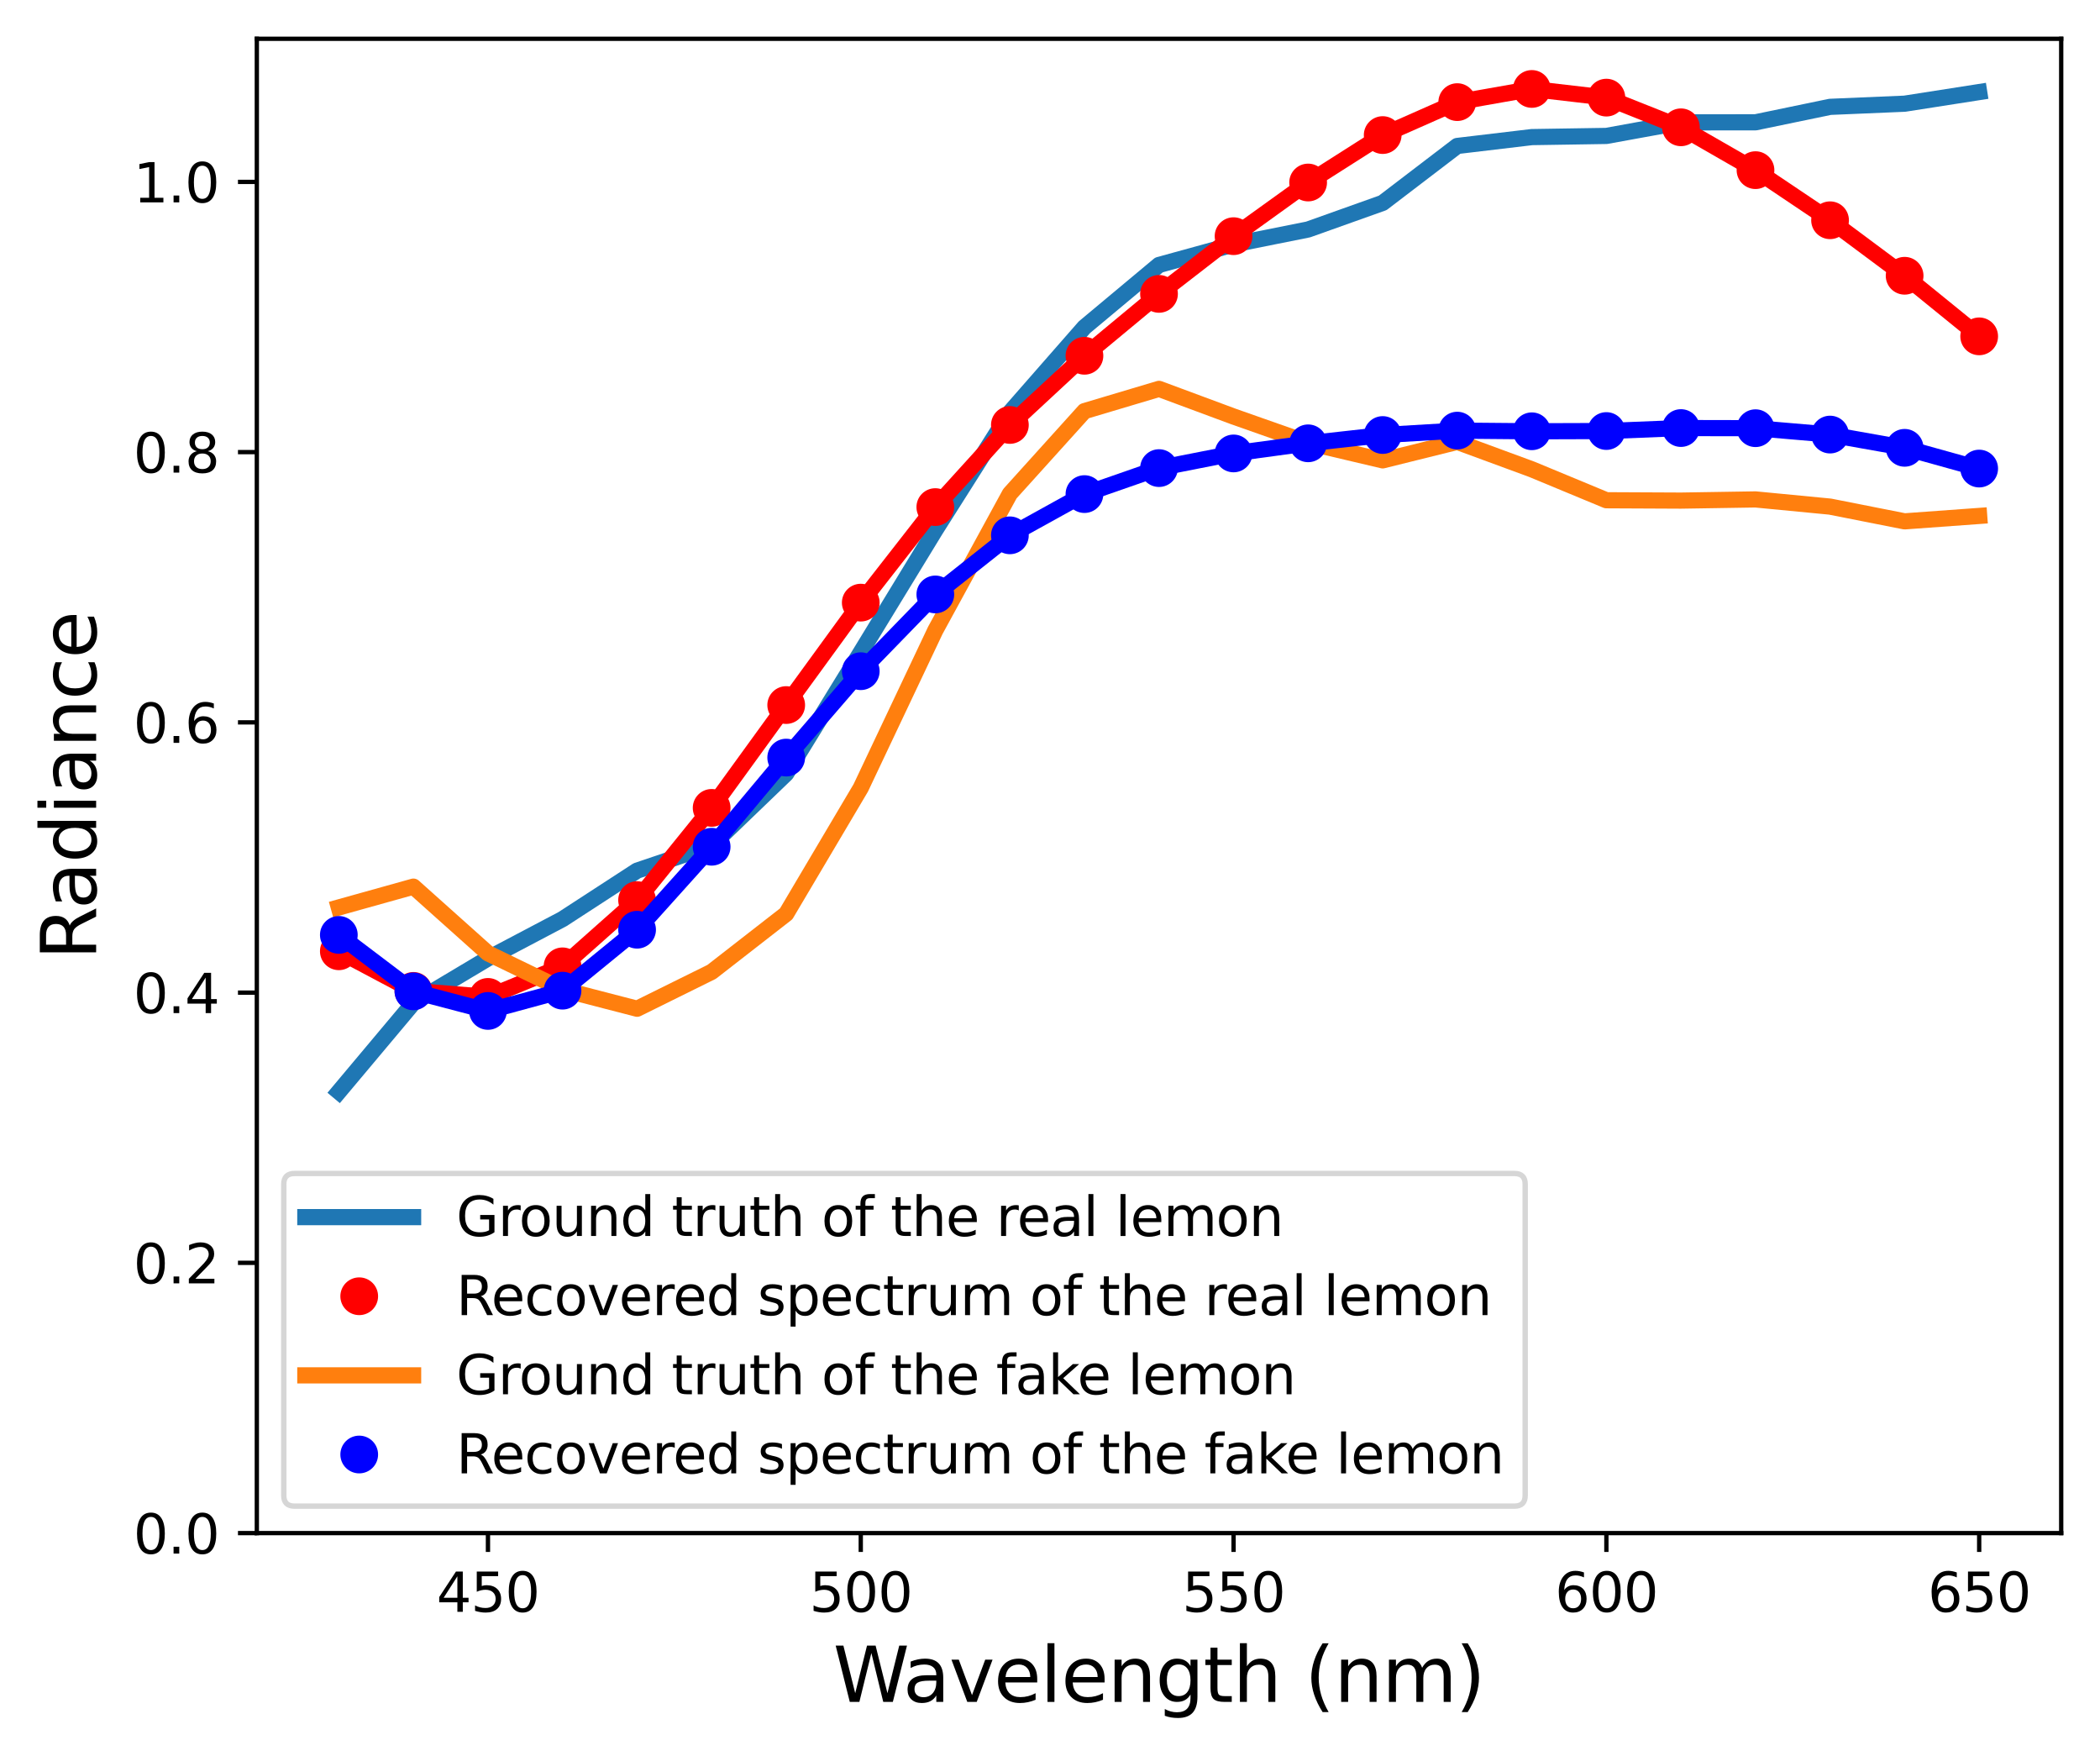 <?xml version="1.0" encoding="utf-8" standalone="no"?>
<!DOCTYPE svg PUBLIC "-//W3C//DTD SVG 1.1//EN"
  "http://www.w3.org/Graphics/SVG/1.1/DTD/svg11.dtd">
<svg height="325.827pt" version="1.1" viewBox="0 0 389.652 325.827" width="389.652pt" xmlns="http://www.w3.org/2000/svg" xmlns:xlink="http://www.w3.org/1999/xlink">
 <defs>
  <style type="text/css">*{stroke-linecap:butt;stroke-linejoin:round;}</style>
 </defs>
 <g id="figure_1">
  <g id="patch_1">
   <path d="M 0 325.827 
L 389.652 325.827 
L 389.652 0 
L 0 0 
z
" style="fill:#ffffff;"/>
  </g>
  <g id="axes_1">
   <g id="patch_2">
    <path d="M 47.653 284.4 
L 382.452 284.4 
L 382.452 7.2 
L 47.653 7.2 
z
" style="fill:#ffffff;"/>
   </g>
   <g id="matplotlib.axis_1">
    <g id="xtick_1">
     <g id="line2d_1">
      <defs>
       <path d="M 0 0 
L 0 3.5 
" id="mde710ea3fb" style="stroke:#000000;stroke-width:0.8;"/>
      </defs>
      <g>
       <use style="stroke:#000000;stroke-width:0.8;" x="90.54" xlink:href="#mde710ea3fb" y="284.4"/>
      </g>
     </g>
     <g id="text_1">
      <!-- 450 -->
      <g transform="translate(80.996 298.998)scale(0.1 -0.1)">
       <defs>
        <path d="M 2419 4116 
L 825 1625 
L 2419 1625 
L 2419 4116 
z
M 2253 4666 
L 3047 4666 
L 3047 1625 
L 3713 1625 
L 3713 1100 
L 3047 1100 
L 3047 0 
L 2419 0 
L 2419 1100 
L 313 1100 
L 313 1709 
L 2253 4666 
z
" id="DejaVuSans-34" transform="scale(0.016)"/>
        <path d="M 691 4666 
L 3169 4666 
L 3169 4134 
L 1269 4134 
L 1269 2991 
Q 1406 3038 1543 3061 
Q 1681 3084 1819 3084 
Q 2600 3084 3056 2656 
Q 3513 2228 3513 1497 
Q 3513 744 3044 326 
Q 2575 -91 1722 -91 
Q 1428 -91 1123 -41 
Q 819 9 494 109 
L 494 744 
Q 775 591 1075 516 
Q 1375 441 1709 441 
Q 2250 441 2565 725 
Q 2881 1009 2881 1497 
Q 2881 1984 2565 2268 
Q 2250 2553 1709 2553 
Q 1456 2553 1204 2497 
Q 953 2441 691 2322 
L 691 4666 
z
" id="DejaVuSans-35" transform="scale(0.016)"/>
        <path d="M 2034 4250 
Q 1547 4250 1301 3770 
Q 1056 3291 1056 2328 
Q 1056 1369 1301 889 
Q 1547 409 2034 409 
Q 2525 409 2770 889 
Q 3016 1369 3016 2328 
Q 3016 3291 2770 3770 
Q 2525 4250 2034 4250 
z
M 2034 4750 
Q 2819 4750 3233 4129 
Q 3647 3509 3647 2328 
Q 3647 1150 3233 529 
Q 2819 -91 2034 -91 
Q 1250 -91 836 529 
Q 422 1150 422 2328 
Q 422 3509 836 4129 
Q 1250 4750 2034 4750 
z
" id="DejaVuSans-30" transform="scale(0.016)"/>
       </defs>
       <use xlink:href="#DejaVuSans-34"/>
       <use x="63.623" xlink:href="#DejaVuSans-35"/>
       <use x="127.246" xlink:href="#DejaVuSans-30"/>
      </g>
     </g>
    </g>
    <g id="xtick_2">
     <g id="line2d_2">
      <g>
       <use style="stroke:#000000;stroke-width:0.8;" x="159.714" xlink:href="#mde710ea3fb" y="284.4"/>
      </g>
     </g>
     <g id="text_2">
      <!-- 500 -->
      <g transform="translate(150.17 298.998)scale(0.1 -0.1)">
       <use xlink:href="#DejaVuSans-35"/>
       <use x="63.623" xlink:href="#DejaVuSans-30"/>
       <use x="127.246" xlink:href="#DejaVuSans-30"/>
      </g>
     </g>
    </g>
    <g id="xtick_3">
     <g id="line2d_3">
      <g>
       <use style="stroke:#000000;stroke-width:0.8;" x="228.887" xlink:href="#mde710ea3fb" y="284.4"/>
      </g>
     </g>
     <g id="text_3">
      <!-- 550 -->
      <g transform="translate(219.343 298.998)scale(0.1 -0.1)">
       <use xlink:href="#DejaVuSans-35"/>
       <use x="63.623" xlink:href="#DejaVuSans-35"/>
       <use x="127.246" xlink:href="#DejaVuSans-30"/>
      </g>
     </g>
    </g>
    <g id="xtick_4">
     <g id="line2d_4">
      <g>
       <use style="stroke:#000000;stroke-width:0.8;" x="298.061" xlink:href="#mde710ea3fb" y="284.4"/>
      </g>
     </g>
     <g id="text_4">
      <!-- 600 -->
      <g transform="translate(288.517 298.998)scale(0.1 -0.1)">
       <defs>
        <path d="M 2113 2584 
Q 1688 2584 1439 2293 
Q 1191 2003 1191 1497 
Q 1191 994 1439 701 
Q 1688 409 2113 409 
Q 2538 409 2786 701 
Q 3034 994 3034 1497 
Q 3034 2003 2786 2293 
Q 2538 2584 2113 2584 
z
M 3366 4563 
L 3366 3988 
Q 3128 4100 2886 4159 
Q 2644 4219 2406 4219 
Q 1781 4219 1451 3797 
Q 1122 3375 1075 2522 
Q 1259 2794 1537 2939 
Q 1816 3084 2150 3084 
Q 2853 3084 3261 2657 
Q 3669 2231 3669 1497 
Q 3669 778 3244 343 
Q 2819 -91 2113 -91 
Q 1303 -91 875 529 
Q 447 1150 447 2328 
Q 447 3434 972 4092 
Q 1497 4750 2381 4750 
Q 2619 4750 2861 4703 
Q 3103 4656 3366 4563 
z
" id="DejaVuSans-36" transform="scale(0.016)"/>
       </defs>
       <use xlink:href="#DejaVuSans-36"/>
       <use x="63.623" xlink:href="#DejaVuSans-30"/>
       <use x="127.246" xlink:href="#DejaVuSans-30"/>
      </g>
     </g>
    </g>
    <g id="xtick_5">
     <g id="line2d_5">
      <g>
       <use style="stroke:#000000;stroke-width:0.8;" x="367.234" xlink:href="#mde710ea3fb" y="284.4"/>
      </g>
     </g>
     <g id="text_5">
      <!-- 650 -->
      <g transform="translate(357.691 298.998)scale(0.1 -0.1)">
       <use xlink:href="#DejaVuSans-36"/>
       <use x="63.623" xlink:href="#DejaVuSans-35"/>
       <use x="127.246" xlink:href="#DejaVuSans-30"/>
      </g>
     </g>
    </g>
    <g id="text_6">
     <!-- Wavelength (nm) -->
     <g transform="translate(154.583 315.716)scale(0.14 -0.14)">
      <defs>
       <path d="M 213 4666 
L 850 4666 
L 1831 722 
L 2809 4666 
L 3519 4666 
L 4500 722 
L 5478 4666 
L 6119 4666 
L 4947 0 
L 4153 0 
L 3169 4050 
L 2175 0 
L 1381 0 
L 213 4666 
z
" id="DejaVuSans-57" transform="scale(0.016)"/>
       <path d="M 2194 1759 
Q 1497 1759 1228 1600 
Q 959 1441 959 1056 
Q 959 750 1161 570 
Q 1363 391 1709 391 
Q 2188 391 2477 730 
Q 2766 1069 2766 1631 
L 2766 1759 
L 2194 1759 
z
M 3341 1997 
L 3341 0 
L 2766 0 
L 2766 531 
Q 2569 213 2275 61 
Q 1981 -91 1556 -91 
Q 1019 -91 701 211 
Q 384 513 384 1019 
Q 384 1609 779 1909 
Q 1175 2209 1959 2209 
L 2766 2209 
L 2766 2266 
Q 2766 2663 2505 2880 
Q 2244 3097 1772 3097 
Q 1472 3097 1187 3025 
Q 903 2953 641 2809 
L 641 3341 
Q 956 3463 1253 3523 
Q 1550 3584 1831 3584 
Q 2591 3584 2966 3190 
Q 3341 2797 3341 1997 
z
" id="DejaVuSans-61" transform="scale(0.016)"/>
       <path d="M 191 3500 
L 800 3500 
L 1894 563 
L 2988 3500 
L 3597 3500 
L 2284 0 
L 1503 0 
L 191 3500 
z
" id="DejaVuSans-76" transform="scale(0.016)"/>
       <path d="M 3597 1894 
L 3597 1613 
L 953 1613 
Q 991 1019 1311 708 
Q 1631 397 2203 397 
Q 2534 397 2845 478 
Q 3156 559 3463 722 
L 3463 178 
Q 3153 47 2828 -22 
Q 2503 -91 2169 -91 
Q 1331 -91 842 396 
Q 353 884 353 1716 
Q 353 2575 817 3079 
Q 1281 3584 2069 3584 
Q 2775 3584 3186 3129 
Q 3597 2675 3597 1894 
z
M 3022 2063 
Q 3016 2534 2758 2815 
Q 2500 3097 2075 3097 
Q 1594 3097 1305 2825 
Q 1016 2553 972 2059 
L 3022 2063 
z
" id="DejaVuSans-65" transform="scale(0.016)"/>
       <path d="M 603 4863 
L 1178 4863 
L 1178 0 
L 603 0 
L 603 4863 
z
" id="DejaVuSans-6c" transform="scale(0.016)"/>
       <path d="M 3513 2113 
L 3513 0 
L 2938 0 
L 2938 2094 
Q 2938 2591 2744 2837 
Q 2550 3084 2163 3084 
Q 1697 3084 1428 2787 
Q 1159 2491 1159 1978 
L 1159 0 
L 581 0 
L 581 3500 
L 1159 3500 
L 1159 2956 
Q 1366 3272 1645 3428 
Q 1925 3584 2291 3584 
Q 2894 3584 3203 3211 
Q 3513 2838 3513 2113 
z
" id="DejaVuSans-6e" transform="scale(0.016)"/>
       <path d="M 2906 1791 
Q 2906 2416 2648 2759 
Q 2391 3103 1925 3103 
Q 1463 3103 1205 2759 
Q 947 2416 947 1791 
Q 947 1169 1205 825 
Q 1463 481 1925 481 
Q 2391 481 2648 825 
Q 2906 1169 2906 1791 
z
M 3481 434 
Q 3481 -459 3084 -895 
Q 2688 -1331 1869 -1331 
Q 1566 -1331 1297 -1286 
Q 1028 -1241 775 -1147 
L 775 -588 
Q 1028 -725 1275 -790 
Q 1522 -856 1778 -856 
Q 2344 -856 2625 -561 
Q 2906 -266 2906 331 
L 2906 616 
Q 2728 306 2450 153 
Q 2172 0 1784 0 
Q 1141 0 747 490 
Q 353 981 353 1791 
Q 353 2603 747 3093 
Q 1141 3584 1784 3584 
Q 2172 3584 2450 3431 
Q 2728 3278 2906 2969 
L 2906 3500 
L 3481 3500 
L 3481 434 
z
" id="DejaVuSans-67" transform="scale(0.016)"/>
       <path d="M 1172 4494 
L 1172 3500 
L 2356 3500 
L 2356 3053 
L 1172 3053 
L 1172 1153 
Q 1172 725 1289 603 
Q 1406 481 1766 481 
L 2356 481 
L 2356 0 
L 1766 0 
Q 1100 0 847 248 
Q 594 497 594 1153 
L 594 3053 
L 172 3053 
L 172 3500 
L 594 3500 
L 594 4494 
L 1172 4494 
z
" id="DejaVuSans-74" transform="scale(0.016)"/>
       <path d="M 3513 2113 
L 3513 0 
L 2938 0 
L 2938 2094 
Q 2938 2591 2744 2837 
Q 2550 3084 2163 3084 
Q 1697 3084 1428 2787 
Q 1159 2491 1159 1978 
L 1159 0 
L 581 0 
L 581 4863 
L 1159 4863 
L 1159 2956 
Q 1366 3272 1645 3428 
Q 1925 3584 2291 3584 
Q 2894 3584 3203 3211 
Q 3513 2838 3513 2113 
z
" id="DejaVuSans-68" transform="scale(0.016)"/>
       <path id="DejaVuSans-20" transform="scale(0.016)"/>
       <path d="M 1984 4856 
Q 1566 4138 1362 3434 
Q 1159 2731 1159 2009 
Q 1159 1288 1364 580 
Q 1569 -128 1984 -844 
L 1484 -844 
Q 1016 -109 783 600 
Q 550 1309 550 2009 
Q 550 2706 781 3412 
Q 1013 4119 1484 4856 
L 1984 4856 
z
" id="DejaVuSans-28" transform="scale(0.016)"/>
       <path d="M 3328 2828 
Q 3544 3216 3844 3400 
Q 4144 3584 4550 3584 
Q 5097 3584 5394 3201 
Q 5691 2819 5691 2113 
L 5691 0 
L 5113 0 
L 5113 2094 
Q 5113 2597 4934 2840 
Q 4756 3084 4391 3084 
Q 3944 3084 3684 2787 
Q 3425 2491 3425 1978 
L 3425 0 
L 2847 0 
L 2847 2094 
Q 2847 2600 2669 2842 
Q 2491 3084 2119 3084 
Q 1678 3084 1418 2786 
Q 1159 2488 1159 1978 
L 1159 0 
L 581 0 
L 581 3500 
L 1159 3500 
L 1159 2956 
Q 1356 3278 1631 3431 
Q 1906 3584 2284 3584 
Q 2666 3584 2933 3390 
Q 3200 3197 3328 2828 
z
" id="DejaVuSans-6d" transform="scale(0.016)"/>
       <path d="M 513 4856 
L 1013 4856 
Q 1481 4119 1714 3412 
Q 1947 2706 1947 2009 
Q 1947 1309 1714 600 
Q 1481 -109 1013 -844 
L 513 -844 
Q 928 -128 1133 580 
Q 1338 1288 1338 2009 
Q 1338 2731 1133 3434 
Q 928 4138 513 4856 
z
" id="DejaVuSans-29" transform="scale(0.016)"/>
      </defs>
      <use xlink:href="#DejaVuSans-57"/>
      <use x="92.502" xlink:href="#DejaVuSans-61"/>
      <use x="153.781" xlink:href="#DejaVuSans-76"/>
      <use x="212.961" xlink:href="#DejaVuSans-65"/>
      <use x="274.484" xlink:href="#DejaVuSans-6c"/>
      <use x="302.268" xlink:href="#DejaVuSans-65"/>
      <use x="363.791" xlink:href="#DejaVuSans-6e"/>
      <use x="427.17" xlink:href="#DejaVuSans-67"/>
      <use x="490.646" xlink:href="#DejaVuSans-74"/>
      <use x="529.855" xlink:href="#DejaVuSans-68"/>
      <use x="593.234" xlink:href="#DejaVuSans-20"/>
      <use x="625.021" xlink:href="#DejaVuSans-28"/>
      <use x="664.035" xlink:href="#DejaVuSans-6e"/>
      <use x="727.414" xlink:href="#DejaVuSans-6d"/>
      <use x="824.826" xlink:href="#DejaVuSans-29"/>
     </g>
    </g>
   </g>
   <g id="matplotlib.axis_2">
    <g id="ytick_1">
     <g id="line2d_6">
      <defs>
       <path d="M 0 0 
L -3.5 0 
" id="ma1c9bafe49" style="stroke:#000000;stroke-width:0.8;"/>
      </defs>
      <g>
       <use style="stroke:#000000;stroke-width:0.8;" x="47.653" xlink:href="#ma1c9bafe49" y="284.4"/>
      </g>
     </g>
     <g id="text_7">
      <!-- 0.0 -->
      <g transform="translate(24.749 288.199)scale(0.1 -0.1)">
       <defs>
        <path d="M 684 794 
L 1344 794 
L 1344 0 
L 684 0 
L 684 794 
z
" id="DejaVuSans-2e" transform="scale(0.016)"/>
       </defs>
       <use xlink:href="#DejaVuSans-30"/>
       <use x="63.623" xlink:href="#DejaVuSans-2e"/>
       <use x="95.41" xlink:href="#DejaVuSans-30"/>
      </g>
     </g>
    </g>
    <g id="ytick_2">
     <g id="line2d_7">
      <g>
       <use style="stroke:#000000;stroke-width:0.8;" x="47.653" xlink:href="#ma1c9bafe49" y="234.268"/>
      </g>
     </g>
     <g id="text_8">
      <!-- 0.2 -->
      <g transform="translate(24.749 238.068)scale(0.1 -0.1)">
       <defs>
        <path d="M 1228 531 
L 3431 531 
L 3431 0 
L 469 0 
L 469 531 
Q 828 903 1448 1529 
Q 2069 2156 2228 2338 
Q 2531 2678 2651 2914 
Q 2772 3150 2772 3378 
Q 2772 3750 2511 3984 
Q 2250 4219 1831 4219 
Q 1534 4219 1204 4116 
Q 875 4013 500 3803 
L 500 4441 
Q 881 4594 1212 4672 
Q 1544 4750 1819 4750 
Q 2544 4750 2975 4387 
Q 3406 4025 3406 3419 
Q 3406 3131 3298 2873 
Q 3191 2616 2906 2266 
Q 2828 2175 2409 1742 
Q 1991 1309 1228 531 
z
" id="DejaVuSans-32" transform="scale(0.016)"/>
       </defs>
       <use xlink:href="#DejaVuSans-30"/>
       <use x="63.623" xlink:href="#DejaVuSans-2e"/>
       <use x="95.41" xlink:href="#DejaVuSans-32"/>
      </g>
     </g>
    </g>
    <g id="ytick_3">
     <g id="line2d_8">
      <g>
       <use style="stroke:#000000;stroke-width:0.8;" x="47.653" xlink:href="#ma1c9bafe49" y="184.137"/>
      </g>
     </g>
     <g id="text_9">
      <!-- 0.4 -->
      <g transform="translate(24.749 187.936)scale(0.1 -0.1)">
       <use xlink:href="#DejaVuSans-30"/>
       <use x="63.623" xlink:href="#DejaVuSans-2e"/>
       <use x="95.41" xlink:href="#DejaVuSans-34"/>
      </g>
     </g>
    </g>
    <g id="ytick_4">
     <g id="line2d_9">
      <g>
       <use style="stroke:#000000;stroke-width:0.8;" x="47.653" xlink:href="#ma1c9bafe49" y="134.005"/>
      </g>
     </g>
     <g id="text_10">
      <!-- 0.6 -->
      <g transform="translate(24.749 137.804)scale(0.1 -0.1)">
       <use xlink:href="#DejaVuSans-30"/>
       <use x="63.623" xlink:href="#DejaVuSans-2e"/>
       <use x="95.41" xlink:href="#DejaVuSans-36"/>
      </g>
     </g>
    </g>
    <g id="ytick_5">
     <g id="line2d_10">
      <g>
       <use style="stroke:#000000;stroke-width:0.8;" x="47.653" xlink:href="#ma1c9bafe49" y="83.873"/>
      </g>
     </g>
     <g id="text_11">
      <!-- 0.8 -->
      <g transform="translate(24.749 87.673)scale(0.1 -0.1)">
       <defs>
        <path d="M 2034 2216 
Q 1584 2216 1326 1975 
Q 1069 1734 1069 1313 
Q 1069 891 1326 650 
Q 1584 409 2034 409 
Q 2484 409 2743 651 
Q 3003 894 3003 1313 
Q 3003 1734 2745 1975 
Q 2488 2216 2034 2216 
z
M 1403 2484 
Q 997 2584 770 2862 
Q 544 3141 544 3541 
Q 544 4100 942 4425 
Q 1341 4750 2034 4750 
Q 2731 4750 3128 4425 
Q 3525 4100 3525 3541 
Q 3525 3141 3298 2862 
Q 3072 2584 2669 2484 
Q 3125 2378 3379 2068 
Q 3634 1759 3634 1313 
Q 3634 634 3220 271 
Q 2806 -91 2034 -91 
Q 1263 -91 848 271 
Q 434 634 434 1313 
Q 434 1759 690 2068 
Q 947 2378 1403 2484 
z
M 1172 3481 
Q 1172 3119 1398 2916 
Q 1625 2713 2034 2713 
Q 2441 2713 2670 2916 
Q 2900 3119 2900 3481 
Q 2900 3844 2670 4047 
Q 2441 4250 2034 4250 
Q 1625 4250 1398 4047 
Q 1172 3844 1172 3481 
z
" id="DejaVuSans-38" transform="scale(0.016)"/>
       </defs>
       <use xlink:href="#DejaVuSans-30"/>
       <use x="63.623" xlink:href="#DejaVuSans-2e"/>
       <use x="95.41" xlink:href="#DejaVuSans-38"/>
      </g>
     </g>
    </g>
    <g id="ytick_6">
     <g id="line2d_11">
      <g>
       <use style="stroke:#000000;stroke-width:0.8;" x="47.653" xlink:href="#ma1c9bafe49" y="33.742"/>
      </g>
     </g>
     <g id="text_12">
      <!-- 1.0 -->
      <g transform="translate(24.749 37.541)scale(0.1 -0.1)">
       <defs>
        <path d="M 794 531 
L 1825 531 
L 1825 4091 
L 703 3866 
L 703 4441 
L 1819 4666 
L 2450 4666 
L 2450 531 
L 3481 531 
L 3481 0 
L 794 0 
L 794 531 
z
" id="DejaVuSans-31" transform="scale(0.016)"/>
       </defs>
       <use xlink:href="#DejaVuSans-31"/>
       <use x="63.623" xlink:href="#DejaVuSans-2e"/>
       <use x="95.41" xlink:href="#DejaVuSans-30"/>
      </g>
     </g>
    </g>
    <g id="text_13">
     <!-- Radiance -->
     <g transform="translate(17.838 178.067)rotate(-90)scale(0.14 -0.14)">
      <defs>
       <path d="M 2841 2188 
Q 3044 2119 3236 1894 
Q 3428 1669 3622 1275 
L 4263 0 
L 3584 0 
L 2988 1197 
Q 2756 1666 2539 1819 
Q 2322 1972 1947 1972 
L 1259 1972 
L 1259 0 
L 628 0 
L 628 4666 
L 2053 4666 
Q 2853 4666 3247 4331 
Q 3641 3997 3641 3322 
Q 3641 2881 3436 2590 
Q 3231 2300 2841 2188 
z
M 1259 4147 
L 1259 2491 
L 2053 2491 
Q 2509 2491 2742 2702 
Q 2975 2913 2975 3322 
Q 2975 3731 2742 3939 
Q 2509 4147 2053 4147 
L 1259 4147 
z
" id="DejaVuSans-52" transform="scale(0.016)"/>
       <path d="M 2906 2969 
L 2906 4863 
L 3481 4863 
L 3481 0 
L 2906 0 
L 2906 525 
Q 2725 213 2448 61 
Q 2172 -91 1784 -91 
Q 1150 -91 751 415 
Q 353 922 353 1747 
Q 353 2572 751 3078 
Q 1150 3584 1784 3584 
Q 2172 3584 2448 3432 
Q 2725 3281 2906 2969 
z
M 947 1747 
Q 947 1113 1208 752 
Q 1469 391 1925 391 
Q 2381 391 2643 752 
Q 2906 1113 2906 1747 
Q 2906 2381 2643 2742 
Q 2381 3103 1925 3103 
Q 1469 3103 1208 2742 
Q 947 2381 947 1747 
z
" id="DejaVuSans-64" transform="scale(0.016)"/>
       <path d="M 603 3500 
L 1178 3500 
L 1178 0 
L 603 0 
L 603 3500 
z
M 603 4863 
L 1178 4863 
L 1178 4134 
L 603 4134 
L 603 4863 
z
" id="DejaVuSans-69" transform="scale(0.016)"/>
       <path d="M 3122 3366 
L 3122 2828 
Q 2878 2963 2633 3030 
Q 2388 3097 2138 3097 
Q 1578 3097 1268 2742 
Q 959 2388 959 1747 
Q 959 1106 1268 751 
Q 1578 397 2138 397 
Q 2388 397 2633 464 
Q 2878 531 3122 666 
L 3122 134 
Q 2881 22 2623 -34 
Q 2366 -91 2075 -91 
Q 1284 -91 818 406 
Q 353 903 353 1747 
Q 353 2603 823 3093 
Q 1294 3584 2113 3584 
Q 2378 3584 2631 3529 
Q 2884 3475 3122 3366 
z
" id="DejaVuSans-63" transform="scale(0.016)"/>
      </defs>
      <use xlink:href="#DejaVuSans-52"/>
      <use x="67.232" xlink:href="#DejaVuSans-61"/>
      <use x="128.512" xlink:href="#DejaVuSans-64"/>
      <use x="191.988" xlink:href="#DejaVuSans-69"/>
      <use x="219.771" xlink:href="#DejaVuSans-61"/>
      <use x="281.051" xlink:href="#DejaVuSans-6e"/>
      <use x="344.43" xlink:href="#DejaVuSans-63"/>
      <use x="399.41" xlink:href="#DejaVuSans-65"/>
     </g>
    </g>
   </g>
   <g id="line2d_12">
    <path clip-path="url(#p8b683cdc07)" d="M 62.871 202.528 
L 76.705 186.045 
L 90.54 177.792 
L 104.375 170.5 
L 118.21 161.508 
L 132.044 156.831 
L 145.879 143.522 
L 159.714 121.011 
L 173.548 98.339 
L 187.383 76.49 
L 201.218 60.696 
L 215.053 49.147 
L 228.887 45.342 
L 242.722 42.571 
L 256.557 37.639 
L 270.391 27.076 
L 284.226 25.432 
L 298.061 25.216 
L 311.895 22.698 
L 325.73 22.69 
L 339.565 19.821 
L 353.4 19.236 
L 367.234 17.077 
" style="fill:none;stroke:#1f77b4;stroke-linecap:square;stroke-width:3;"/>
   </g>
   <g id="line2d_13">
    <defs>
     <path d="M 0 3 
C 0.796 3 1.559 2.684 2.121 2.121 
C 2.684 1.559 3 0.796 3 0 
C 3 -0.796 2.684 -1.559 2.121 -2.121 
C 1.559 -2.684 0.796 -3 0 -3 
C -0.796 -3 -1.559 -2.684 -2.121 -2.121 
C -2.684 -1.559 -3 -0.796 -3 0 
C -3 0.796 -2.684 1.559 -2.121 2.121 
C -1.559 2.684 -0.796 3 0 3 
z
" id="mb4b6088fc5" style="stroke:#ff0000;"/>
    </defs>
    <g clip-path="url(#p8b683cdc07)">
     <use style="fill:#ff0000;stroke:#ff0000;" x="62.871" xlink:href="#mb4b6088fc5" y="176.469"/>
     <use style="fill:#ff0000;stroke:#ff0000;" x="76.705" xlink:href="#mb4b6088fc5" y="183.815"/>
     <use style="fill:#ff0000;stroke:#ff0000;" x="90.54" xlink:href="#mb4b6088fc5" y="184.933"/>
     <use style="fill:#ff0000;stroke:#ff0000;" x="104.375" xlink:href="#mb4b6088fc5" y="179.263"/>
     <use style="fill:#ff0000;stroke:#ff0000;" x="118.21" xlink:href="#mb4b6088fc5" y="166.976"/>
     <use style="fill:#ff0000;stroke:#ff0000;" x="132.044" xlink:href="#mb4b6088fc5" y="149.867"/>
     <use style="fill:#ff0000;stroke:#ff0000;" x="145.879" xlink:href="#mb4b6088fc5" y="130.792"/>
     <use style="fill:#ff0000;stroke:#ff0000;" x="159.714" xlink:href="#mb4b6088fc5" y="111.793"/>
     <use style="fill:#ff0000;stroke:#ff0000;" x="173.548" xlink:href="#mb4b6088fc5" y="94.069"/>
     <use style="fill:#ff0000;stroke:#ff0000;" x="187.383" xlink:href="#mb4b6088fc5" y="78.833"/>
     <use style="fill:#ff0000;stroke:#ff0000;" x="201.218" xlink:href="#mb4b6088fc5" y="65.999"/>
     <use style="fill:#ff0000;stroke:#ff0000;" x="215.053" xlink:href="#mb4b6088fc5" y="54.518"/>
     <use style="fill:#ff0000;stroke:#ff0000;" x="228.887" xlink:href="#mb4b6088fc5" y="43.811"/>
     <use style="fill:#ff0000;stroke:#ff0000;" x="242.722" xlink:href="#mb4b6088fc5" y="33.857"/>
     <use style="fill:#ff0000;stroke:#ff0000;" x="256.557" xlink:href="#mb4b6088fc5" y="25.056"/>
     <use style="fill:#ff0000;stroke:#ff0000;" x="270.391" xlink:href="#mb4b6088fc5" y="18.944"/>
     <use style="fill:#ff0000;stroke:#ff0000;" x="284.226" xlink:href="#mb4b6088fc5" y="16.501"/>
     <use style="fill:#ff0000;stroke:#ff0000;" x="298.061" xlink:href="#mb4b6088fc5" y="18.11"/>
     <use style="fill:#ff0000;stroke:#ff0000;" x="311.895" xlink:href="#mb4b6088fc5" y="23.616"/>
     <use style="fill:#ff0000;stroke:#ff0000;" x="325.73" xlink:href="#mb4b6088fc5" y="31.564"/>
     <use style="fill:#ff0000;stroke:#ff0000;" x="339.565" xlink:href="#mb4b6088fc5" y="40.859"/>
     <use style="fill:#ff0000;stroke:#ff0000;" x="353.4" xlink:href="#mb4b6088fc5" y="51.156"/>
     <use style="fill:#ff0000;stroke:#ff0000;" x="367.234" xlink:href="#mb4b6088fc5" y="62.395"/>
    </g>
   </g>
   <g id="line2d_14">
    <path clip-path="url(#p8b683cdc07)" d="M 62.871 176.469 
L 76.705 183.815 
L 90.54 184.933 
L 104.375 179.263 
L 118.21 166.976 
L 132.044 149.867 
L 145.879 130.792 
L 159.714 111.793 
L 173.548 94.069 
L 187.383 78.833 
L 201.218 65.999 
L 215.053 54.518 
L 228.887 43.811 
L 242.722 33.857 
L 256.557 25.056 
L 270.391 18.944 
L 284.226 16.501 
L 298.061 18.11 
L 311.895 23.616 
L 325.73 31.564 
L 339.565 40.859 
L 353.4 51.156 
L 367.234 62.395 
" style="fill:none;stroke:#ff0000;stroke-linecap:square;stroke-width:3;"/>
   </g>
   <g id="line2d_15">
    <path clip-path="url(#p8b683cdc07)" d="M 62.871 168.338 
L 76.705 164.476 
L 90.54 176.849 
L 104.375 183.546 
L 118.21 187.127 
L 132.044 180.288 
L 145.879 169.522 
L 159.714 146.159 
L 173.548 116.933 
L 187.383 91.585 
L 201.218 76.263 
L 215.053 72.136 
L 228.887 77.27 
L 242.722 82.141 
L 256.557 85.402 
L 270.391 81.968 
L 284.226 87.061 
L 298.061 92.799 
L 311.895 92.865 
L 325.73 92.646 
L 339.565 93.979 
L 353.4 96.714 
L 367.234 95.711 
" style="fill:none;stroke:#ff7f0e;stroke-linecap:square;stroke-width:3;"/>
   </g>
   <g id="line2d_16">
    <defs>
     <path d="M 0 3 
C 0.796 3 1.559 2.684 2.121 2.121 
C 2.684 1.559 3 0.796 3 0 
C 3 -0.796 2.684 -1.559 2.121 -2.121 
C 1.559 -2.684 0.796 -3 0 -3 
C -0.796 -3 -1.559 -2.684 -2.121 -2.121 
C -2.684 -1.559 -3 -0.796 -3 0 
C -3 0.796 -2.684 1.559 -2.121 2.121 
C -1.559 2.684 -0.796 3 0 3 
z
" id="m17a119e336" style="stroke:#0000ff;"/>
    </defs>
    <g clip-path="url(#p8b683cdc07)">
     <use style="fill:#0000ff;stroke:#0000ff;" x="62.871" xlink:href="#m17a119e336" y="173.429"/>
     <use style="fill:#0000ff;stroke:#0000ff;" x="76.705" xlink:href="#m17a119e336" y="183.903"/>
     <use style="fill:#0000ff;stroke:#0000ff;" x="90.54" xlink:href="#m17a119e336" y="187.536"/>
     <use style="fill:#0000ff;stroke:#0000ff;" x="104.375" xlink:href="#m17a119e336" y="183.776"/>
     <use style="fill:#0000ff;stroke:#0000ff;" x="118.21" xlink:href="#m17a119e336" y="172.47"/>
     <use style="fill:#0000ff;stroke:#0000ff;" x="132.044" xlink:href="#m17a119e336" y="157.078"/>
     <use style="fill:#0000ff;stroke:#0000ff;" x="145.879" xlink:href="#m17a119e336" y="140.538"/>
     <use style="fill:#0000ff;stroke:#0000ff;" x="159.714" xlink:href="#m17a119e336" y="124.512"/>
     <use style="fill:#0000ff;stroke:#0000ff;" x="173.548" xlink:href="#m17a119e336" y="110.272"/>
     <use style="fill:#0000ff;stroke:#0000ff;" x="187.383" xlink:href="#m17a119e336" y="99.307"/>
     <use style="fill:#0000ff;stroke:#0000ff;" x="201.218" xlink:href="#m17a119e336" y="91.658"/>
     <use style="fill:#0000ff;stroke:#0000ff;" x="215.053" xlink:href="#m17a119e336" y="86.836"/>
     <use style="fill:#0000ff;stroke:#0000ff;" x="228.887" xlink:href="#m17a119e336" y="84.115"/>
     <use style="fill:#0000ff;stroke:#0000ff;" x="242.722" xlink:href="#m17a119e336" y="82.239"/>
     <use style="fill:#0000ff;stroke:#0000ff;" x="256.557" xlink:href="#m17a119e336" y="80.699"/>
     <use style="fill:#0000ff;stroke:#0000ff;" x="270.391" xlink:href="#m17a119e336" y="79.883"/>
     <use style="fill:#0000ff;stroke:#0000ff;" x="284.226" xlink:href="#m17a119e336" y="80.005"/>
     <use style="fill:#0000ff;stroke:#0000ff;" x="298.061" xlink:href="#m17a119e336" y="79.96"/>
     <use style="fill:#0000ff;stroke:#0000ff;" x="311.895" xlink:href="#m17a119e336" y="79.407"/>
     <use style="fill:#0000ff;stroke:#0000ff;" x="325.73" xlink:href="#m17a119e336" y="79.434"/>
     <use style="fill:#0000ff;stroke:#0000ff;" x="339.565" xlink:href="#m17a119e336" y="80.616"/>
     <use style="fill:#0000ff;stroke:#0000ff;" x="353.4" xlink:href="#m17a119e336" y="83.074"/>
     <use style="fill:#0000ff;stroke:#0000ff;" x="367.234" xlink:href="#m17a119e336" y="86.922"/>
    </g>
   </g>
   <g id="line2d_17">
    <path clip-path="url(#p8b683cdc07)" d="M 62.871 173.429 
L 76.705 183.903 
L 90.54 187.536 
L 104.375 183.776 
L 118.21 172.47 
L 132.044 157.078 
L 145.879 140.538 
L 159.714 124.512 
L 173.548 110.272 
L 187.383 99.307 
L 201.218 91.658 
L 215.053 86.836 
L 228.887 84.115 
L 242.722 82.239 
L 256.557 80.699 
L 270.391 79.883 
L 284.226 80.005 
L 298.061 79.96 
L 311.895 79.407 
L 325.73 79.434 
L 339.565 80.616 
L 353.4 83.074 
L 367.234 86.922 
" style="fill:none;stroke:#0000ff;stroke-linecap:square;stroke-width:3;"/>
   </g>
   <g id="patch_3">
    <path d="M 47.653 284.4 
L 47.653 7.2 
" style="fill:none;stroke:#000000;stroke-linecap:square;stroke-linejoin:miter;stroke-width:0.8;"/>
   </g>
   <g id="patch_4">
    <path d="M 382.452 284.4 
L 382.452 7.2 
" style="fill:none;stroke:#000000;stroke-linecap:square;stroke-linejoin:miter;stroke-width:0.8;"/>
   </g>
   <g id="patch_5">
    <path d="M 47.653 284.4 
L 382.452 284.4 
" style="fill:none;stroke:#000000;stroke-linecap:square;stroke-linejoin:miter;stroke-width:0.8;"/>
   </g>
   <g id="patch_6">
    <path d="M 47.653 7.2 
L 382.452 7.2 
" style="fill:none;stroke:#000000;stroke-linecap:square;stroke-linejoin:miter;stroke-width:0.8;"/>
   </g>
   <g id="legend_1">
    <g id="patch_7">
     <path d="M 54.653 279.4 
L 280.998 279.4 
Q 282.998 279.4 282.998 277.4 
L 282.998 219.688 
Q 282.998 217.688 280.998 217.688 
L 54.653 217.688 
Q 52.653 217.688 52.653 219.688 
L 52.653 277.4 
Q 52.653 279.4 54.653 279.4 
z
" style="fill:#ffffff;opacity:0.8;stroke:#cccccc;stroke-linejoin:miter;"/>
    </g>
    <g id="line2d_18">
     <path d="M 56.653 225.786 
L 76.653 225.786 
" style="fill:none;stroke:#1f77b4;stroke-linecap:square;stroke-width:3;"/>
    </g>
    <g id="line2d_19"/>
    <g id="text_14">
     <!-- Ground truth of the real lemon -->
     <g transform="translate(84.653 229.286)scale(0.1 -0.1)">
      <defs>
       <path d="M 3809 666 
L 3809 1919 
L 2778 1919 
L 2778 2438 
L 4434 2438 
L 4434 434 
Q 4069 175 3628 42 
Q 3188 -91 2688 -91 
Q 1594 -91 976 548 
Q 359 1188 359 2328 
Q 359 3472 976 4111 
Q 1594 4750 2688 4750 
Q 3144 4750 3555 4637 
Q 3966 4525 4313 4306 
L 4313 3634 
Q 3963 3931 3569 4081 
Q 3175 4231 2741 4231 
Q 1884 4231 1454 3753 
Q 1025 3275 1025 2328 
Q 1025 1384 1454 906 
Q 1884 428 2741 428 
Q 3075 428 3337 486 
Q 3600 544 3809 666 
z
" id="DejaVuSans-47" transform="scale(0.016)"/>
       <path d="M 2631 2963 
Q 2534 3019 2420 3045 
Q 2306 3072 2169 3072 
Q 1681 3072 1420 2755 
Q 1159 2438 1159 1844 
L 1159 0 
L 581 0 
L 581 3500 
L 1159 3500 
L 1159 2956 
Q 1341 3275 1631 3429 
Q 1922 3584 2338 3584 
Q 2397 3584 2469 3576 
Q 2541 3569 2628 3553 
L 2631 2963 
z
" id="DejaVuSans-72" transform="scale(0.016)"/>
       <path d="M 1959 3097 
Q 1497 3097 1228 2736 
Q 959 2375 959 1747 
Q 959 1119 1226 758 
Q 1494 397 1959 397 
Q 2419 397 2687 759 
Q 2956 1122 2956 1747 
Q 2956 2369 2687 2733 
Q 2419 3097 1959 3097 
z
M 1959 3584 
Q 2709 3584 3137 3096 
Q 3566 2609 3566 1747 
Q 3566 888 3137 398 
Q 2709 -91 1959 -91 
Q 1206 -91 779 398 
Q 353 888 353 1747 
Q 353 2609 779 3096 
Q 1206 3584 1959 3584 
z
" id="DejaVuSans-6f" transform="scale(0.016)"/>
       <path d="M 544 1381 
L 544 3500 
L 1119 3500 
L 1119 1403 
Q 1119 906 1312 657 
Q 1506 409 1894 409 
Q 2359 409 2629 706 
Q 2900 1003 2900 1516 
L 2900 3500 
L 3475 3500 
L 3475 0 
L 2900 0 
L 2900 538 
Q 2691 219 2414 64 
Q 2138 -91 1772 -91 
Q 1169 -91 856 284 
Q 544 659 544 1381 
z
M 1991 3584 
L 1991 3584 
z
" id="DejaVuSans-75" transform="scale(0.016)"/>
       <path d="M 2375 4863 
L 2375 4384 
L 1825 4384 
Q 1516 4384 1395 4259 
Q 1275 4134 1275 3809 
L 1275 3500 
L 2222 3500 
L 2222 3053 
L 1275 3053 
L 1275 0 
L 697 0 
L 697 3053 
L 147 3053 
L 147 3500 
L 697 3500 
L 697 3744 
Q 697 4328 969 4595 
Q 1241 4863 1831 4863 
L 2375 4863 
z
" id="DejaVuSans-66" transform="scale(0.016)"/>
      </defs>
      <use xlink:href="#DejaVuSans-47"/>
      <use x="77.49" xlink:href="#DejaVuSans-72"/>
      <use x="116.354" xlink:href="#DejaVuSans-6f"/>
      <use x="177.535" xlink:href="#DejaVuSans-75"/>
      <use x="240.914" xlink:href="#DejaVuSans-6e"/>
      <use x="304.293" xlink:href="#DejaVuSans-64"/>
      <use x="367.77" xlink:href="#DejaVuSans-20"/>
      <use x="399.557" xlink:href="#DejaVuSans-74"/>
      <use x="438.766" xlink:href="#DejaVuSans-72"/>
      <use x="479.879" xlink:href="#DejaVuSans-75"/>
      <use x="543.258" xlink:href="#DejaVuSans-74"/>
      <use x="582.467" xlink:href="#DejaVuSans-68"/>
      <use x="645.846" xlink:href="#DejaVuSans-20"/>
      <use x="677.633" xlink:href="#DejaVuSans-6f"/>
      <use x="738.814" xlink:href="#DejaVuSans-66"/>
      <use x="774.02" xlink:href="#DejaVuSans-20"/>
      <use x="805.807" xlink:href="#DejaVuSans-74"/>
      <use x="845.016" xlink:href="#DejaVuSans-68"/>
      <use x="908.395" xlink:href="#DejaVuSans-65"/>
      <use x="969.918" xlink:href="#DejaVuSans-20"/>
      <use x="1001.705" xlink:href="#DejaVuSans-72"/>
      <use x="1040.568" xlink:href="#DejaVuSans-65"/>
      <use x="1102.092" xlink:href="#DejaVuSans-61"/>
      <use x="1163.371" xlink:href="#DejaVuSans-6c"/>
      <use x="1191.154" xlink:href="#DejaVuSans-20"/>
      <use x="1222.941" xlink:href="#DejaVuSans-6c"/>
      <use x="1250.725" xlink:href="#DejaVuSans-65"/>
      <use x="1312.248" xlink:href="#DejaVuSans-6d"/>
      <use x="1409.66" xlink:href="#DejaVuSans-6f"/>
      <use x="1470.842" xlink:href="#DejaVuSans-6e"/>
     </g>
    </g>
    <g id="line2d_20"/>
    <g id="line2d_21">
     <g>
      <use style="fill:#ff0000;stroke:#ff0000;" x="66.653" xlink:href="#mb4b6088fc5" y="240.464"/>
     </g>
    </g>
    <g id="text_15">
     <!-- Recovered spectrum of the real lemon -->
     <g transform="translate(84.653 243.964)scale(0.1 -0.1)">
      <defs>
       <path d="M 2834 3397 
L 2834 2853 
Q 2591 2978 2328 3040 
Q 2066 3103 1784 3103 
Q 1356 3103 1142 2972 
Q 928 2841 928 2578 
Q 928 2378 1081 2264 
Q 1234 2150 1697 2047 
L 1894 2003 
Q 2506 1872 2764 1633 
Q 3022 1394 3022 966 
Q 3022 478 2636 193 
Q 2250 -91 1575 -91 
Q 1294 -91 989 -36 
Q 684 19 347 128 
L 347 722 
Q 666 556 975 473 
Q 1284 391 1588 391 
Q 1994 391 2212 530 
Q 2431 669 2431 922 
Q 2431 1156 2273 1281 
Q 2116 1406 1581 1522 
L 1381 1569 
Q 847 1681 609 1914 
Q 372 2147 372 2553 
Q 372 3047 722 3315 
Q 1072 3584 1716 3584 
Q 2034 3584 2315 3537 
Q 2597 3491 2834 3397 
z
" id="DejaVuSans-73" transform="scale(0.016)"/>
       <path d="M 1159 525 
L 1159 -1331 
L 581 -1331 
L 581 3500 
L 1159 3500 
L 1159 2969 
Q 1341 3281 1617 3432 
Q 1894 3584 2278 3584 
Q 2916 3584 3314 3078 
Q 3713 2572 3713 1747 
Q 3713 922 3314 415 
Q 2916 -91 2278 -91 
Q 1894 -91 1617 61 
Q 1341 213 1159 525 
z
M 3116 1747 
Q 3116 2381 2855 2742 
Q 2594 3103 2138 3103 
Q 1681 3103 1420 2742 
Q 1159 2381 1159 1747 
Q 1159 1113 1420 752 
Q 1681 391 2138 391 
Q 2594 391 2855 752 
Q 3116 1113 3116 1747 
z
" id="DejaVuSans-70" transform="scale(0.016)"/>
      </defs>
      <use xlink:href="#DejaVuSans-52"/>
      <use x="64.982" xlink:href="#DejaVuSans-65"/>
      <use x="126.506" xlink:href="#DejaVuSans-63"/>
      <use x="181.486" xlink:href="#DejaVuSans-6f"/>
      <use x="242.668" xlink:href="#DejaVuSans-76"/>
      <use x="301.848" xlink:href="#DejaVuSans-65"/>
      <use x="363.371" xlink:href="#DejaVuSans-72"/>
      <use x="402.234" xlink:href="#DejaVuSans-65"/>
      <use x="463.758" xlink:href="#DejaVuSans-64"/>
      <use x="527.234" xlink:href="#DejaVuSans-20"/>
      <use x="559.021" xlink:href="#DejaVuSans-73"/>
      <use x="611.121" xlink:href="#DejaVuSans-70"/>
      <use x="674.598" xlink:href="#DejaVuSans-65"/>
      <use x="736.121" xlink:href="#DejaVuSans-63"/>
      <use x="791.102" xlink:href="#DejaVuSans-74"/>
      <use x="830.311" xlink:href="#DejaVuSans-72"/>
      <use x="871.424" xlink:href="#DejaVuSans-75"/>
      <use x="934.803" xlink:href="#DejaVuSans-6d"/>
      <use x="1032.215" xlink:href="#DejaVuSans-20"/>
      <use x="1064.002" xlink:href="#DejaVuSans-6f"/>
      <use x="1125.184" xlink:href="#DejaVuSans-66"/>
      <use x="1160.389" xlink:href="#DejaVuSans-20"/>
      <use x="1192.176" xlink:href="#DejaVuSans-74"/>
      <use x="1231.385" xlink:href="#DejaVuSans-68"/>
      <use x="1294.764" xlink:href="#DejaVuSans-65"/>
      <use x="1356.287" xlink:href="#DejaVuSans-20"/>
      <use x="1388.074" xlink:href="#DejaVuSans-72"/>
      <use x="1426.938" xlink:href="#DejaVuSans-65"/>
      <use x="1488.461" xlink:href="#DejaVuSans-61"/>
      <use x="1549.74" xlink:href="#DejaVuSans-6c"/>
      <use x="1577.523" xlink:href="#DejaVuSans-20"/>
      <use x="1609.311" xlink:href="#DejaVuSans-6c"/>
      <use x="1637.094" xlink:href="#DejaVuSans-65"/>
      <use x="1698.617" xlink:href="#DejaVuSans-6d"/>
      <use x="1796.029" xlink:href="#DejaVuSans-6f"/>
      <use x="1857.211" xlink:href="#DejaVuSans-6e"/>
     </g>
    </g>
    <g id="line2d_22">
     <path d="M 56.653 255.142 
L 76.653 255.142 
" style="fill:none;stroke:#ff7f0e;stroke-linecap:square;stroke-width:3;"/>
    </g>
    <g id="line2d_23"/>
    <g id="text_16">
     <!-- Ground truth of the fake lemon -->
     <g transform="translate(84.653 258.642)scale(0.1 -0.1)">
      <defs>
       <path d="M 581 4863 
L 1159 4863 
L 1159 1991 
L 2875 3500 
L 3609 3500 
L 1753 1863 
L 3688 0 
L 2938 0 
L 1159 1709 
L 1159 0 
L 581 0 
L 581 4863 
z
" id="DejaVuSans-6b" transform="scale(0.016)"/>
      </defs>
      <use xlink:href="#DejaVuSans-47"/>
      <use x="77.49" xlink:href="#DejaVuSans-72"/>
      <use x="116.354" xlink:href="#DejaVuSans-6f"/>
      <use x="177.535" xlink:href="#DejaVuSans-75"/>
      <use x="240.914" xlink:href="#DejaVuSans-6e"/>
      <use x="304.293" xlink:href="#DejaVuSans-64"/>
      <use x="367.77" xlink:href="#DejaVuSans-20"/>
      <use x="399.557" xlink:href="#DejaVuSans-74"/>
      <use x="438.766" xlink:href="#DejaVuSans-72"/>
      <use x="479.879" xlink:href="#DejaVuSans-75"/>
      <use x="543.258" xlink:href="#DejaVuSans-74"/>
      <use x="582.467" xlink:href="#DejaVuSans-68"/>
      <use x="645.846" xlink:href="#DejaVuSans-20"/>
      <use x="677.633" xlink:href="#DejaVuSans-6f"/>
      <use x="738.814" xlink:href="#DejaVuSans-66"/>
      <use x="774.02" xlink:href="#DejaVuSans-20"/>
      <use x="805.807" xlink:href="#DejaVuSans-74"/>
      <use x="845.016" xlink:href="#DejaVuSans-68"/>
      <use x="908.395" xlink:href="#DejaVuSans-65"/>
      <use x="969.918" xlink:href="#DejaVuSans-20"/>
      <use x="1001.705" xlink:href="#DejaVuSans-66"/>
      <use x="1036.91" xlink:href="#DejaVuSans-61"/>
      <use x="1098.189" xlink:href="#DejaVuSans-6b"/>
      <use x="1152.475" xlink:href="#DejaVuSans-65"/>
      <use x="1213.998" xlink:href="#DejaVuSans-20"/>
      <use x="1245.785" xlink:href="#DejaVuSans-6c"/>
      <use x="1273.568" xlink:href="#DejaVuSans-65"/>
      <use x="1335.092" xlink:href="#DejaVuSans-6d"/>
      <use x="1432.504" xlink:href="#DejaVuSans-6f"/>
      <use x="1493.686" xlink:href="#DejaVuSans-6e"/>
     </g>
    </g>
    <g id="line2d_24"/>
    <g id="line2d_25">
     <g>
      <use style="fill:#0000ff;stroke:#0000ff;" x="66.653" xlink:href="#m17a119e336" y="269.82"/>
     </g>
    </g>
    <g id="text_17">
     <!-- Recovered spectrum of the fake lemon -->
     <g transform="translate(84.653 273.32)scale(0.1 -0.1)">
      <use xlink:href="#DejaVuSans-52"/>
      <use x="64.982" xlink:href="#DejaVuSans-65"/>
      <use x="126.506" xlink:href="#DejaVuSans-63"/>
      <use x="181.486" xlink:href="#DejaVuSans-6f"/>
      <use x="242.668" xlink:href="#DejaVuSans-76"/>
      <use x="301.848" xlink:href="#DejaVuSans-65"/>
      <use x="363.371" xlink:href="#DejaVuSans-72"/>
      <use x="402.234" xlink:href="#DejaVuSans-65"/>
      <use x="463.758" xlink:href="#DejaVuSans-64"/>
      <use x="527.234" xlink:href="#DejaVuSans-20"/>
      <use x="559.021" xlink:href="#DejaVuSans-73"/>
      <use x="611.121" xlink:href="#DejaVuSans-70"/>
      <use x="674.598" xlink:href="#DejaVuSans-65"/>
      <use x="736.121" xlink:href="#DejaVuSans-63"/>
      <use x="791.102" xlink:href="#DejaVuSans-74"/>
      <use x="830.311" xlink:href="#DejaVuSans-72"/>
      <use x="871.424" xlink:href="#DejaVuSans-75"/>
      <use x="934.803" xlink:href="#DejaVuSans-6d"/>
      <use x="1032.215" xlink:href="#DejaVuSans-20"/>
      <use x="1064.002" xlink:href="#DejaVuSans-6f"/>
      <use x="1125.184" xlink:href="#DejaVuSans-66"/>
      <use x="1160.389" xlink:href="#DejaVuSans-20"/>
      <use x="1192.176" xlink:href="#DejaVuSans-74"/>
      <use x="1231.385" xlink:href="#DejaVuSans-68"/>
      <use x="1294.764" xlink:href="#DejaVuSans-65"/>
      <use x="1356.287" xlink:href="#DejaVuSans-20"/>
      <use x="1388.074" xlink:href="#DejaVuSans-66"/>
      <use x="1423.279" xlink:href="#DejaVuSans-61"/>
      <use x="1484.559" xlink:href="#DejaVuSans-6b"/>
      <use x="1538.844" xlink:href="#DejaVuSans-65"/>
      <use x="1600.367" xlink:href="#DejaVuSans-20"/>
      <use x="1632.154" xlink:href="#DejaVuSans-6c"/>
      <use x="1659.938" xlink:href="#DejaVuSans-65"/>
      <use x="1721.461" xlink:href="#DejaVuSans-6d"/>
      <use x="1818.873" xlink:href="#DejaVuSans-6f"/>
      <use x="1880.055" xlink:href="#DejaVuSans-6e"/>
     </g>
    </g>
   </g>
  </g>
 </g>
 <defs>
  <clipPath id="p8b683cdc07">
   <rect height="277.2" width="334.8" x="47.653" y="7.2"/>
  </clipPath>
 </defs>
</svg>
